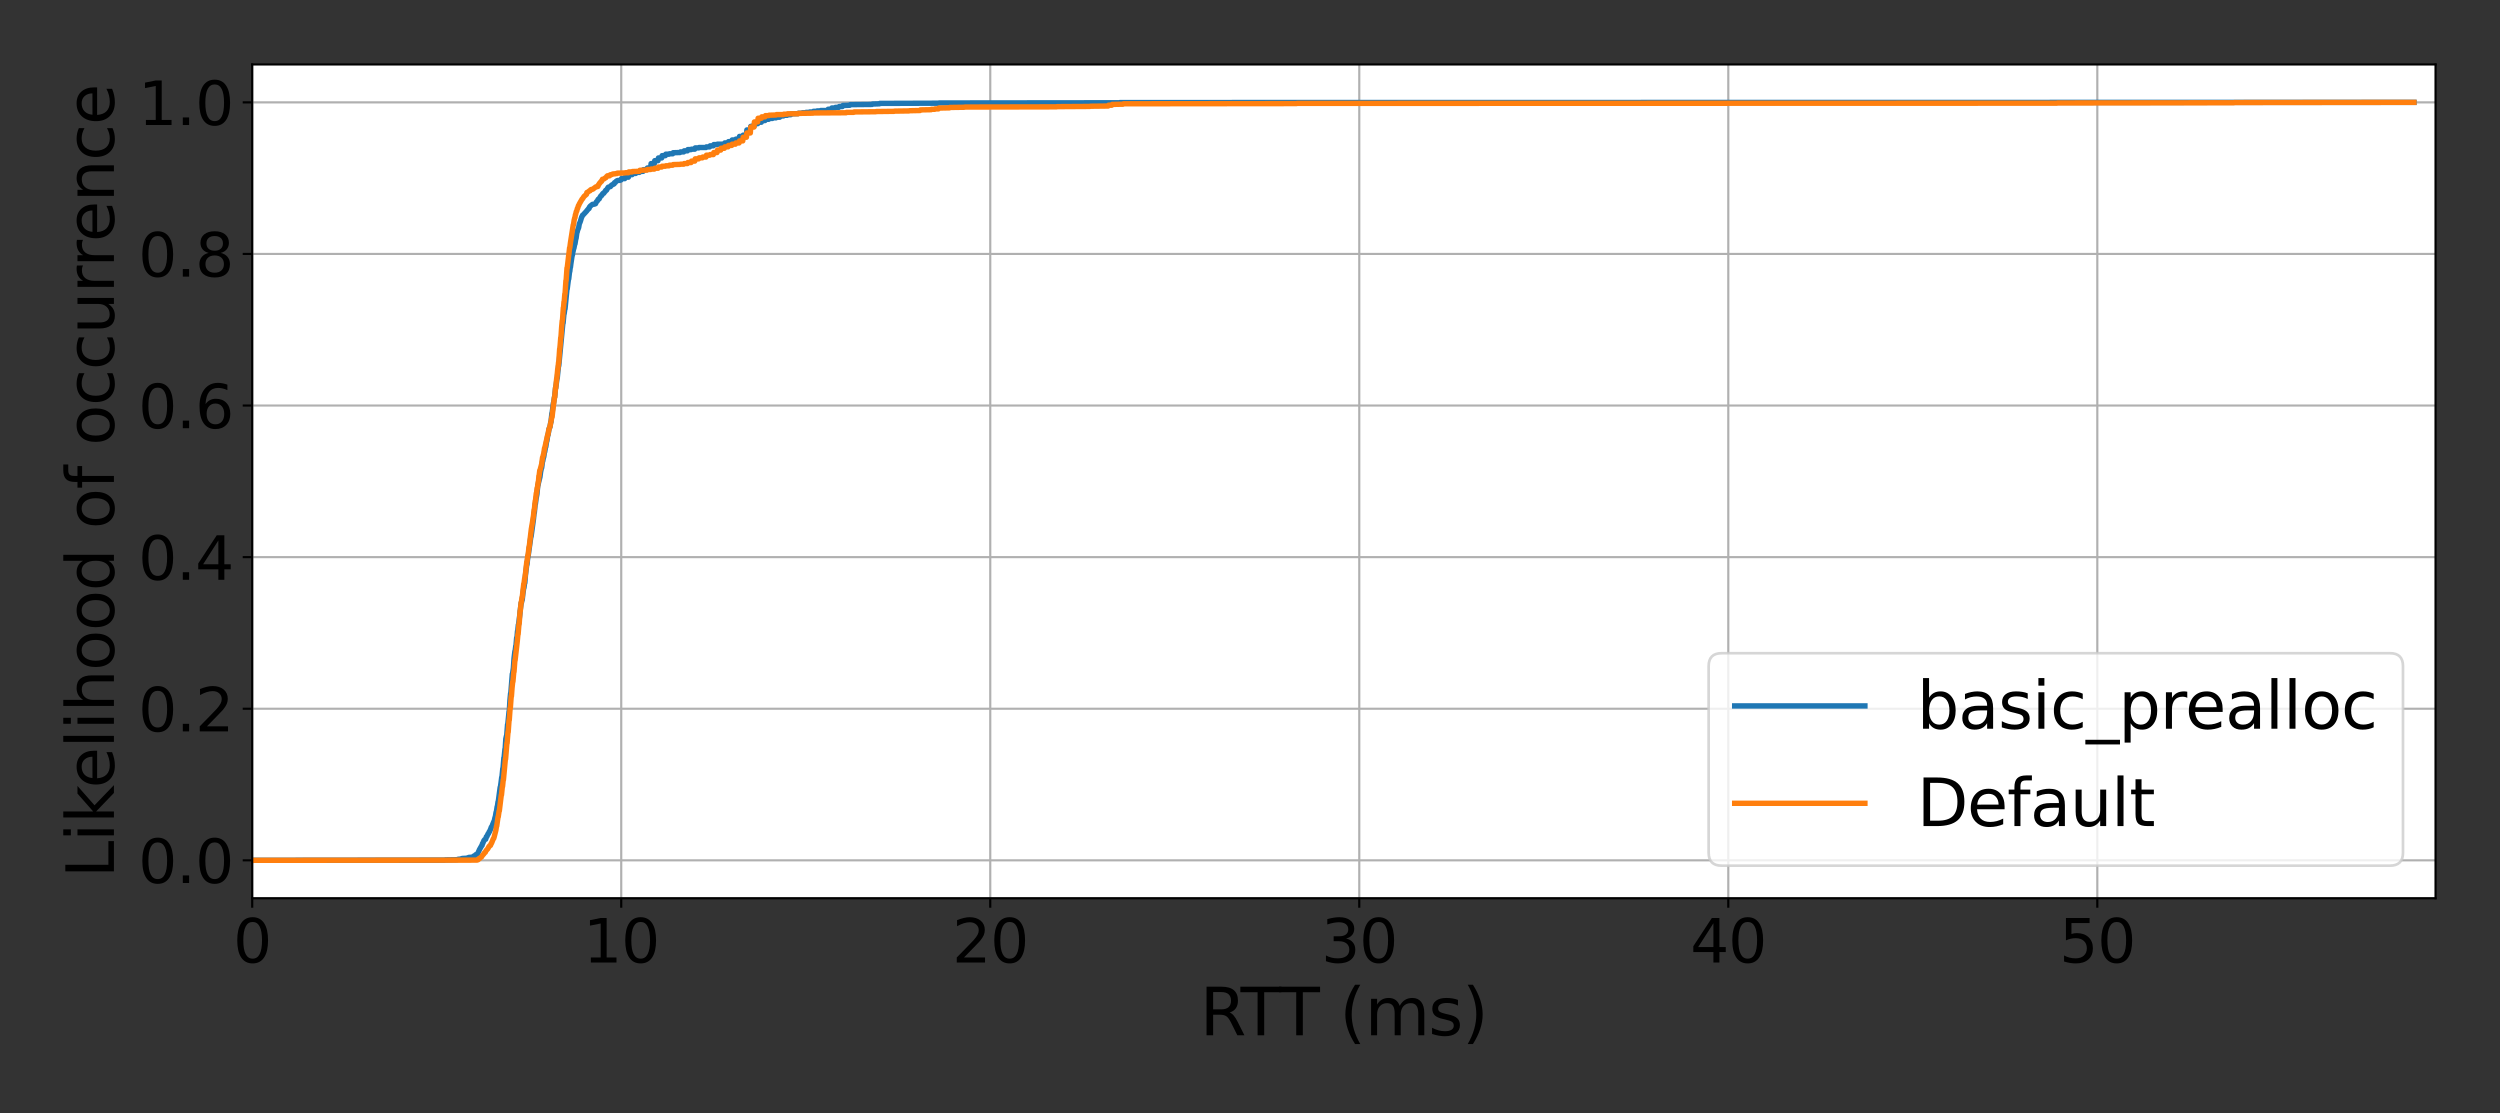 <?xml version="1.0" encoding="utf-8" standalone="no"?>
<!DOCTYPE svg PUBLIC "-//W3C//DTD SVG 1.1//EN"
  "http://www.w3.org/Graphics/SVG/1.1/DTD/svg11.dtd">
<svg xmlns:xlink="http://www.w3.org/1999/xlink" width="921.6pt" height="410.4pt" viewBox="0 0 921.6 410.4" xmlns="http://www.w3.org/2000/svg" version="1.1">
 <rect x="0" y="0" width="921.6" height="410.4" fill="#333333" stroke="none"/>
 <defs>
  <style type="text/css">*{stroke-linejoin: round; stroke-linecap: butt}</style>
 </defs>
 <g id="figure_1">
  <g id="patch_1">
   <path d="M 0 410.4 
L 921.6 410.4 
L 921.6 0 
L 0 0 
L 0 410.4 
z
" style="fill: none"/>
  </g>
  <g id="axes_1">
   <g id="patch_2">
    <path d="M 92.974 331.121 
L 897.84 331.121 
L 897.84 23.76 
L 92.974 23.76 
z
" style="fill: #ffffff"/>
   </g>
   <g id="matplotlib.axis_1">
    <g id="xtick_1">
     <g id="line2d_1">
      <path d="M 92.974 331.121 
L 92.974 23.76 
" clip-path="url(#p5cd81db827)" style="fill: none; stroke: #b0b0b0; stroke-width: 0.8; stroke-linecap: square"/>
     </g>
     <g id="line2d_2">
      <defs>
       <path id="ma0abe7971d" d="M 0 0 
L 0 3.5 
" style="stroke: #000000; stroke-width: 0.8"/>
      </defs>
      <g>
       <use xlink:href="#ma0abe7971d" x="92.974" y="331.121" style="stroke: #000000; stroke-width: 0.8"/>
      </g>
     </g>
     <g id="text_1">
      <!-- 0 -->
      <g transform="translate(85.976 354.837)scale(0.22 -0.22)">
       <defs>
        <path id="DejaVuSans-30" d="M 2034 4250 
Q 1547 4250 1301 3770 
Q 1056 3291 1056 2328 
Q 1056 1369 1301 889 
Q 1547 409 2034 409 
Q 2525 409 2770 889 
Q 3016 1369 3016 2328 
Q 3016 3291 2770 3770 
Q 2525 4250 2034 4250 
z
M 2034 4750 
Q 2819 4750 3233 4129 
Q 3647 3509 3647 2328 
Q 3647 1150 3233 529 
Q 2819 -91 2034 -91 
Q 1250 -91 836 529 
Q 422 1150 422 2328 
Q 422 3509 836 4129 
Q 1250 4750 2034 4750 
z
" transform="scale(0.016)"/>
       </defs>
       <use xlink:href="#DejaVuSans-30"/>
      </g>
     </g>
    </g>
    <g id="xtick_2">
     <g id="line2d_3">
      <path d="M 229.01 331.121 
L 229.01 23.76 
" clip-path="url(#p5cd81db827)" style="fill: none; stroke: #b0b0b0; stroke-width: 0.8; stroke-linecap: square"/>
     </g>
     <g id="line2d_4">
      <g>
       <use xlink:href="#ma0abe7971d" x="229.01" y="331.121" style="stroke: #000000; stroke-width: 0.8"/>
      </g>
     </g>
     <g id="text_2">
      <!-- 10 -->
      <g transform="translate(215.012 354.837)scale(0.22 -0.22)">
       <defs>
        <path id="DejaVuSans-31" d="M 794 531 
L 1825 531 
L 1825 4091 
L 703 3866 
L 703 4441 
L 1819 4666 
L 2450 4666 
L 2450 531 
L 3481 531 
L 3481 0 
L 794 0 
L 794 531 
z
" transform="scale(0.016)"/>
       </defs>
       <use xlink:href="#DejaVuSans-31"/>
       <use xlink:href="#DejaVuSans-30" x="63.623"/>
      </g>
     </g>
    </g>
    <g id="xtick_3">
     <g id="line2d_5">
      <path d="M 365.046 331.121 
L 365.046 23.76 
" clip-path="url(#p5cd81db827)" style="fill: none; stroke: #b0b0b0; stroke-width: 0.8; stroke-linecap: square"/>
     </g>
     <g id="line2d_6">
      <g>
       <use xlink:href="#ma0abe7971d" x="365.046" y="331.121" style="stroke: #000000; stroke-width: 0.8"/>
      </g>
     </g>
     <g id="text_3">
      <!-- 20 -->
      <g transform="translate(351.048 354.837)scale(0.22 -0.22)">
       <defs>
        <path id="DejaVuSans-32" d="M 1228 531 
L 3431 531 
L 3431 0 
L 469 0 
L 469 531 
Q 828 903 1448 1529 
Q 2069 2156 2228 2338 
Q 2531 2678 2651 2914 
Q 2772 3150 2772 3378 
Q 2772 3750 2511 3984 
Q 2250 4219 1831 4219 
Q 1534 4219 1204 4116 
Q 875 4013 500 3803 
L 500 4441 
Q 881 4594 1212 4672 
Q 1544 4750 1819 4750 
Q 2544 4750 2975 4387 
Q 3406 4025 3406 3419 
Q 3406 3131 3298 2873 
Q 3191 2616 2906 2266 
Q 2828 2175 2409 1742 
Q 1991 1309 1228 531 
z
" transform="scale(0.016)"/>
       </defs>
       <use xlink:href="#DejaVuSans-32"/>
       <use xlink:href="#DejaVuSans-30" x="63.623"/>
      </g>
     </g>
    </g>
    <g id="xtick_4">
     <g id="line2d_7">
      <path d="M 501.081 331.121 
L 501.081 23.76 
" clip-path="url(#p5cd81db827)" style="fill: none; stroke: #b0b0b0; stroke-width: 0.8; stroke-linecap: square"/>
     </g>
     <g id="line2d_8">
      <g>
       <use xlink:href="#ma0abe7971d" x="501.081" y="331.121" style="stroke: #000000; stroke-width: 0.8"/>
      </g>
     </g>
     <g id="text_4">
      <!-- 30 -->
      <g transform="translate(487.084 354.837)scale(0.22 -0.22)">
       <defs>
        <path id="DejaVuSans-33" d="M 2597 2516 
Q 3050 2419 3304 2112 
Q 3559 1806 3559 1356 
Q 3559 666 3084 287 
Q 2609 -91 1734 -91 
Q 1441 -91 1130 -33 
Q 819 25 488 141 
L 488 750 
Q 750 597 1062 519 
Q 1375 441 1716 441 
Q 2309 441 2620 675 
Q 2931 909 2931 1356 
Q 2931 1769 2642 2001 
Q 2353 2234 1838 2234 
L 1294 2234 
L 1294 2753 
L 1863 2753 
Q 2328 2753 2575 2939 
Q 2822 3125 2822 3475 
Q 2822 3834 2567 4026 
Q 2313 4219 1838 4219 
Q 1578 4219 1281 4162 
Q 984 4106 628 3988 
L 628 4550 
Q 988 4650 1302 4700 
Q 1616 4750 1894 4750 
Q 2613 4750 3031 4423 
Q 3450 4097 3450 3541 
Q 3450 3153 3228 2886 
Q 3006 2619 2597 2516 
z
" transform="scale(0.016)"/>
       </defs>
       <use xlink:href="#DejaVuSans-33"/>
       <use xlink:href="#DejaVuSans-30" x="63.623"/>
      </g>
     </g>
    </g>
    <g id="xtick_5">
     <g id="line2d_9">
      <path d="M 637.117 331.121 
L 637.117 23.76 
" clip-path="url(#p5cd81db827)" style="fill: none; stroke: #b0b0b0; stroke-width: 0.8; stroke-linecap: square"/>
     </g>
     <g id="line2d_10">
      <g>
       <use xlink:href="#ma0abe7971d" x="637.117" y="331.121" style="stroke: #000000; stroke-width: 0.8"/>
      </g>
     </g>
     <g id="text_5">
      <!-- 40 -->
      <g transform="translate(623.119 354.837)scale(0.22 -0.22)">
       <defs>
        <path id="DejaVuSans-34" d="M 2419 4116 
L 825 1625 
L 2419 1625 
L 2419 4116 
z
M 2253 4666 
L 3047 4666 
L 3047 1625 
L 3713 1625 
L 3713 1100 
L 3047 1100 
L 3047 0 
L 2419 0 
L 2419 1100 
L 313 1100 
L 313 1709 
L 2253 4666 
z
" transform="scale(0.016)"/>
       </defs>
       <use xlink:href="#DejaVuSans-34"/>
       <use xlink:href="#DejaVuSans-30" x="63.623"/>
      </g>
     </g>
    </g>
    <g id="xtick_6">
     <g id="line2d_11">
      <path d="M 773.152 331.121 
L 773.152 23.76 
" clip-path="url(#p5cd81db827)" style="fill: none; stroke: #b0b0b0; stroke-width: 0.8; stroke-linecap: square"/>
     </g>
     <g id="line2d_12">
      <g>
       <use xlink:href="#ma0abe7971d" x="773.152" y="331.121" style="stroke: #000000; stroke-width: 0.8"/>
      </g>
     </g>
     <g id="text_6">
      <!-- 50 -->
      <g transform="translate(759.155 354.837)scale(0.22 -0.22)">
       <defs>
        <path id="DejaVuSans-35" d="M 691 4666 
L 3169 4666 
L 3169 4134 
L 1269 4134 
L 1269 2991 
Q 1406 3038 1543 3061 
Q 1681 3084 1819 3084 
Q 2600 3084 3056 2656 
Q 3513 2228 3513 1497 
Q 3513 744 3044 326 
Q 2575 -91 1722 -91 
Q 1428 -91 1123 -41 
Q 819 9 494 109 
L 494 744 
Q 775 591 1075 516 
Q 1375 441 1709 441 
Q 2250 441 2565 725 
Q 2881 1009 2881 1497 
Q 2881 1984 2565 2268 
Q 2250 2553 1709 2553 
Q 1456 2553 1204 2497 
Q 953 2441 691 2322 
L 691 4666 
z
" transform="scale(0.016)"/>
       </defs>
       <use xlink:href="#DejaVuSans-35"/>
       <use xlink:href="#DejaVuSans-30" x="63.623"/>
      </g>
     </g>
    </g>
    <g id="text_7">
     <!-- RTT (ms) -->
     <g transform="translate(442.373 381.649)scale(0.24 -0.24)">
      <defs>
       <path id="DejaVuSans-52" d="M 2841 2188 
Q 3044 2119 3236 1894 
Q 3428 1669 3622 1275 
L 4263 0 
L 3584 0 
L 2988 1197 
Q 2756 1666 2539 1819 
Q 2322 1972 1947 1972 
L 1259 1972 
L 1259 0 
L 628 0 
L 628 4666 
L 2053 4666 
Q 2853 4666 3247 4331 
Q 3641 3997 3641 3322 
Q 3641 2881 3436 2590 
Q 3231 2300 2841 2188 
z
M 1259 4147 
L 1259 2491 
L 2053 2491 
Q 2509 2491 2742 2702 
Q 2975 2913 2975 3322 
Q 2975 3731 2742 3939 
Q 2509 4147 2053 4147 
L 1259 4147 
z
" transform="scale(0.016)"/>
       <path id="DejaVuSans-54" d="M -19 4666 
L 3928 4666 
L 3928 4134 
L 2272 4134 
L 2272 0 
L 1638 0 
L 1638 4134 
L -19 4134 
L -19 4666 
z
" transform="scale(0.016)"/>
       <path id="DejaVuSans-20" transform="scale(0.016)"/>
       <path id="DejaVuSans-28" d="M 1984 4856 
Q 1566 4138 1362 3434 
Q 1159 2731 1159 2009 
Q 1159 1288 1364 580 
Q 1569 -128 1984 -844 
L 1484 -844 
Q 1016 -109 783 600 
Q 550 1309 550 2009 
Q 550 2706 781 3412 
Q 1013 4119 1484 4856 
L 1984 4856 
z
" transform="scale(0.016)"/>
       <path id="DejaVuSans-6d" d="M 3328 2828 
Q 3544 3216 3844 3400 
Q 4144 3584 4550 3584 
Q 5097 3584 5394 3201 
Q 5691 2819 5691 2113 
L 5691 0 
L 5113 0 
L 5113 2094 
Q 5113 2597 4934 2840 
Q 4756 3084 4391 3084 
Q 3944 3084 3684 2787 
Q 3425 2491 3425 1978 
L 3425 0 
L 2847 0 
L 2847 2094 
Q 2847 2600 2669 2842 
Q 2491 3084 2119 3084 
Q 1678 3084 1418 2786 
Q 1159 2488 1159 1978 
L 1159 0 
L 581 0 
L 581 3500 
L 1159 3500 
L 1159 2956 
Q 1356 3278 1631 3431 
Q 1906 3584 2284 3584 
Q 2666 3584 2933 3390 
Q 3200 3197 3328 2828 
z
" transform="scale(0.016)"/>
       <path id="DejaVuSans-73" d="M 2834 3397 
L 2834 2853 
Q 2591 2978 2328 3040 
Q 2066 3103 1784 3103 
Q 1356 3103 1142 2972 
Q 928 2841 928 2578 
Q 928 2378 1081 2264 
Q 1234 2150 1697 2047 
L 1894 2003 
Q 2506 1872 2764 1633 
Q 3022 1394 3022 966 
Q 3022 478 2636 193 
Q 2250 -91 1575 -91 
Q 1294 -91 989 -36 
Q 684 19 347 128 
L 347 722 
Q 666 556 975 473 
Q 1284 391 1588 391 
Q 1994 391 2212 530 
Q 2431 669 2431 922 
Q 2431 1156 2273 1281 
Q 2116 1406 1581 1522 
L 1381 1569 
Q 847 1681 609 1914 
Q 372 2147 372 2553 
Q 372 3047 722 3315 
Q 1072 3584 1716 3584 
Q 2034 3584 2315 3537 
Q 2597 3491 2834 3397 
z
" transform="scale(0.016)"/>
       <path id="DejaVuSans-29" d="M 513 4856 
L 1013 4856 
Q 1481 4119 1714 3412 
Q 1947 2706 1947 2009 
Q 1947 1309 1714 600 
Q 1481 -109 1013 -844 
L 513 -844 
Q 928 -128 1133 580 
Q 1338 1288 1338 2009 
Q 1338 2731 1133 3434 
Q 928 4138 513 4856 
z
" transform="scale(0.016)"/>
      </defs>
      <use xlink:href="#DejaVuSans-52"/>
      <use xlink:href="#DejaVuSans-54" x="62.232"/>
      <use xlink:href="#DejaVuSans-54" x="121.566"/>
      <use xlink:href="#DejaVuSans-20" x="182.65"/>
      <use xlink:href="#DejaVuSans-28" x="214.438"/>
      <use xlink:href="#DejaVuSans-6d" x="253.451"/>
      <use xlink:href="#DejaVuSans-73" x="350.863"/>
      <use xlink:href="#DejaVuSans-29" x="402.963"/>
     </g>
    </g>
   </g>
   <g id="matplotlib.axis_2">
    <g id="ytick_1">
     <g id="line2d_13">
      <path d="M 92.974 317.15 
L 897.84 317.15 
" clip-path="url(#p5cd81db827)" style="fill: none; stroke: #b0b0b0; stroke-width: 0.8; stroke-linecap: square"/>
     </g>
     <g id="line2d_14">
      <defs>
       <path id="mc44a2e0b60" d="M 0 0 
L -3.5 0 
" style="stroke: #000000; stroke-width: 0.8"/>
      </defs>
      <g>
       <use xlink:href="#mc44a2e0b60" x="92.974" y="317.15" style="stroke: #000000; stroke-width: 0.8"/>
      </g>
     </g>
     <g id="text_8">
      <!-- 0.0 -->
      <g transform="translate(50.987 325.508)scale(0.22 -0.22)">
       <defs>
        <path id="DejaVuSans-2e" d="M 684 794 
L 1344 794 
L 1344 0 
L 684 0 
L 684 794 
z
" transform="scale(0.016)"/>
       </defs>
       <use xlink:href="#DejaVuSans-30"/>
       <use xlink:href="#DejaVuSans-2e" x="63.623"/>
       <use xlink:href="#DejaVuSans-30" x="95.41"/>
      </g>
     </g>
    </g>
    <g id="ytick_2">
     <g id="line2d_15">
      <path d="M 92.974 261.266 
L 897.84 261.266 
" clip-path="url(#p5cd81db827)" style="fill: none; stroke: #b0b0b0; stroke-width: 0.8; stroke-linecap: square"/>
     </g>
     <g id="line2d_16">
      <g>
       <use xlink:href="#mc44a2e0b60" x="92.974" y="261.266" style="stroke: #000000; stroke-width: 0.8"/>
      </g>
     </g>
     <g id="text_9">
      <!-- 0.2 -->
      <g transform="translate(50.987 269.624)scale(0.22 -0.22)">
       <use xlink:href="#DejaVuSans-30"/>
       <use xlink:href="#DejaVuSans-2e" x="63.623"/>
       <use xlink:href="#DejaVuSans-32" x="95.41"/>
      </g>
     </g>
    </g>
    <g id="ytick_3">
     <g id="line2d_17">
      <path d="M 92.974 205.382 
L 897.84 205.382 
" clip-path="url(#p5cd81db827)" style="fill: none; stroke: #b0b0b0; stroke-width: 0.8; stroke-linecap: square"/>
     </g>
     <g id="line2d_18">
      <g>
       <use xlink:href="#mc44a2e0b60" x="92.974" y="205.382" style="stroke: #000000; stroke-width: 0.8"/>
      </g>
     </g>
     <g id="text_10">
      <!-- 0.4 -->
      <g transform="translate(50.987 213.74)scale(0.22 -0.22)">
       <use xlink:href="#DejaVuSans-30"/>
       <use xlink:href="#DejaVuSans-2e" x="63.623"/>
       <use xlink:href="#DejaVuSans-34" x="95.41"/>
      </g>
     </g>
    </g>
    <g id="ytick_4">
     <g id="line2d_19">
      <path d="M 92.974 149.498 
L 897.84 149.498 
" clip-path="url(#p5cd81db827)" style="fill: none; stroke: #b0b0b0; stroke-width: 0.8; stroke-linecap: square"/>
     </g>
     <g id="line2d_20">
      <g>
       <use xlink:href="#mc44a2e0b60" x="92.974" y="149.498" style="stroke: #000000; stroke-width: 0.8"/>
      </g>
     </g>
     <g id="text_11">
      <!-- 0.6 -->
      <g transform="translate(50.987 157.857)scale(0.22 -0.22)">
       <defs>
        <path id="DejaVuSans-36" d="M 2113 2584 
Q 1688 2584 1439 2293 
Q 1191 2003 1191 1497 
Q 1191 994 1439 701 
Q 1688 409 2113 409 
Q 2538 409 2786 701 
Q 3034 994 3034 1497 
Q 3034 2003 2786 2293 
Q 2538 2584 2113 2584 
z
M 3366 4563 
L 3366 3988 
Q 3128 4100 2886 4159 
Q 2644 4219 2406 4219 
Q 1781 4219 1451 3797 
Q 1122 3375 1075 2522 
Q 1259 2794 1537 2939 
Q 1816 3084 2150 3084 
Q 2853 3084 3261 2657 
Q 3669 2231 3669 1497 
Q 3669 778 3244 343 
Q 2819 -91 2113 -91 
Q 1303 -91 875 529 
Q 447 1150 447 2328 
Q 447 3434 972 4092 
Q 1497 4750 2381 4750 
Q 2619 4750 2861 4703 
Q 3103 4656 3366 4563 
z
" transform="scale(0.016)"/>
       </defs>
       <use xlink:href="#DejaVuSans-30"/>
       <use xlink:href="#DejaVuSans-2e" x="63.623"/>
       <use xlink:href="#DejaVuSans-36" x="95.41"/>
      </g>
     </g>
    </g>
    <g id="ytick_5">
     <g id="line2d_21">
      <path d="M 92.974 93.615 
L 897.84 93.615 
" clip-path="url(#p5cd81db827)" style="fill: none; stroke: #b0b0b0; stroke-width: 0.8; stroke-linecap: square"/>
     </g>
     <g id="line2d_22">
      <g>
       <use xlink:href="#mc44a2e0b60" x="92.974" y="93.615" style="stroke: #000000; stroke-width: 0.8"/>
      </g>
     </g>
     <g id="text_12">
      <!-- 0.8 -->
      <g transform="translate(50.987 101.973)scale(0.22 -0.22)">
       <defs>
        <path id="DejaVuSans-38" d="M 2034 2216 
Q 1584 2216 1326 1975 
Q 1069 1734 1069 1313 
Q 1069 891 1326 650 
Q 1584 409 2034 409 
Q 2484 409 2743 651 
Q 3003 894 3003 1313 
Q 3003 1734 2745 1975 
Q 2488 2216 2034 2216 
z
M 1403 2484 
Q 997 2584 770 2862 
Q 544 3141 544 3541 
Q 544 4100 942 4425 
Q 1341 4750 2034 4750 
Q 2731 4750 3128 4425 
Q 3525 4100 3525 3541 
Q 3525 3141 3298 2862 
Q 3072 2584 2669 2484 
Q 3125 2378 3379 2068 
Q 3634 1759 3634 1313 
Q 3634 634 3220 271 
Q 2806 -91 2034 -91 
Q 1263 -91 848 271 
Q 434 634 434 1313 
Q 434 1759 690 2068 
Q 947 2378 1403 2484 
z
M 1172 3481 
Q 1172 3119 1398 2916 
Q 1625 2713 2034 2713 
Q 2441 2713 2670 2916 
Q 2900 3119 2900 3481 
Q 2900 3844 2670 4047 
Q 2441 4250 2034 4250 
Q 1625 4250 1398 4047 
Q 1172 3844 1172 3481 
z
" transform="scale(0.016)"/>
       </defs>
       <use xlink:href="#DejaVuSans-30"/>
       <use xlink:href="#DejaVuSans-2e" x="63.623"/>
       <use xlink:href="#DejaVuSans-38" x="95.41"/>
      </g>
     </g>
    </g>
    <g id="ytick_6">
     <g id="line2d_23">
      <path d="M 92.974 37.731 
L 897.84 37.731 
" clip-path="url(#p5cd81db827)" style="fill: none; stroke: #b0b0b0; stroke-width: 0.8; stroke-linecap: square"/>
     </g>
     <g id="line2d_24">
      <g>
       <use xlink:href="#mc44a2e0b60" x="92.974" y="37.731" style="stroke: #000000; stroke-width: 0.8"/>
      </g>
     </g>
     <g id="text_13">
      <!-- 1.0 -->
      <g transform="translate(50.987 46.089)scale(0.22 -0.22)">
       <use xlink:href="#DejaVuSans-31"/>
       <use xlink:href="#DejaVuSans-2e" x="63.623"/>
       <use xlink:href="#DejaVuSans-30" x="95.41"/>
      </g>
     </g>
    </g>
    <g id="text_14">
     <!-- Likelihood of occurrence -->
     <g transform="translate(41.996 323.628)rotate(-90)scale(0.24 -0.24)">
      <defs>
       <path id="DejaVuSans-4c" d="M 628 4666 
L 1259 4666 
L 1259 531 
L 3531 531 
L 3531 0 
L 628 0 
L 628 4666 
z
" transform="scale(0.016)"/>
       <path id="DejaVuSans-69" d="M 603 3500 
L 1178 3500 
L 1178 0 
L 603 0 
L 603 3500 
z
M 603 4863 
L 1178 4863 
L 1178 4134 
L 603 4134 
L 603 4863 
z
" transform="scale(0.016)"/>
       <path id="DejaVuSans-6b" d="M 581 4863 
L 1159 4863 
L 1159 1991 
L 2875 3500 
L 3609 3500 
L 1753 1863 
L 3688 0 
L 2938 0 
L 1159 1709 
L 1159 0 
L 581 0 
L 581 4863 
z
" transform="scale(0.016)"/>
       <path id="DejaVuSans-65" d="M 3597 1894 
L 3597 1613 
L 953 1613 
Q 991 1019 1311 708 
Q 1631 397 2203 397 
Q 2534 397 2845 478 
Q 3156 559 3463 722 
L 3463 178 
Q 3153 47 2828 -22 
Q 2503 -91 2169 -91 
Q 1331 -91 842 396 
Q 353 884 353 1716 
Q 353 2575 817 3079 
Q 1281 3584 2069 3584 
Q 2775 3584 3186 3129 
Q 3597 2675 3597 1894 
z
M 3022 2063 
Q 3016 2534 2758 2815 
Q 2500 3097 2075 3097 
Q 1594 3097 1305 2825 
Q 1016 2553 972 2059 
L 3022 2063 
z
" transform="scale(0.016)"/>
       <path id="DejaVuSans-6c" d="M 603 4863 
L 1178 4863 
L 1178 0 
L 603 0 
L 603 4863 
z
" transform="scale(0.016)"/>
       <path id="DejaVuSans-68" d="M 3513 2113 
L 3513 0 
L 2938 0 
L 2938 2094 
Q 2938 2591 2744 2837 
Q 2550 3084 2163 3084 
Q 1697 3084 1428 2787 
Q 1159 2491 1159 1978 
L 1159 0 
L 581 0 
L 581 4863 
L 1159 4863 
L 1159 2956 
Q 1366 3272 1645 3428 
Q 1925 3584 2291 3584 
Q 2894 3584 3203 3211 
Q 3513 2838 3513 2113 
z
" transform="scale(0.016)"/>
       <path id="DejaVuSans-6f" d="M 1959 3097 
Q 1497 3097 1228 2736 
Q 959 2375 959 1747 
Q 959 1119 1226 758 
Q 1494 397 1959 397 
Q 2419 397 2687 759 
Q 2956 1122 2956 1747 
Q 2956 2369 2687 2733 
Q 2419 3097 1959 3097 
z
M 1959 3584 
Q 2709 3584 3137 3096 
Q 3566 2609 3566 1747 
Q 3566 888 3137 398 
Q 2709 -91 1959 -91 
Q 1206 -91 779 398 
Q 353 888 353 1747 
Q 353 2609 779 3096 
Q 1206 3584 1959 3584 
z
" transform="scale(0.016)"/>
       <path id="DejaVuSans-64" d="M 2906 2969 
L 2906 4863 
L 3481 4863 
L 3481 0 
L 2906 0 
L 2906 525 
Q 2725 213 2448 61 
Q 2172 -91 1784 -91 
Q 1150 -91 751 415 
Q 353 922 353 1747 
Q 353 2572 751 3078 
Q 1150 3584 1784 3584 
Q 2172 3584 2448 3432 
Q 2725 3281 2906 2969 
z
M 947 1747 
Q 947 1113 1208 752 
Q 1469 391 1925 391 
Q 2381 391 2643 752 
Q 2906 1113 2906 1747 
Q 2906 2381 2643 2742 
Q 2381 3103 1925 3103 
Q 1469 3103 1208 2742 
Q 947 2381 947 1747 
z
" transform="scale(0.016)"/>
       <path id="DejaVuSans-66" d="M 2375 4863 
L 2375 4384 
L 1825 4384 
Q 1516 4384 1395 4259 
Q 1275 4134 1275 3809 
L 1275 3500 
L 2222 3500 
L 2222 3053 
L 1275 3053 
L 1275 0 
L 697 0 
L 697 3053 
L 147 3053 
L 147 3500 
L 697 3500 
L 697 3744 
Q 697 4328 969 4595 
Q 1241 4863 1831 4863 
L 2375 4863 
z
" transform="scale(0.016)"/>
       <path id="DejaVuSans-63" d="M 3122 3366 
L 3122 2828 
Q 2878 2963 2633 3030 
Q 2388 3097 2138 3097 
Q 1578 3097 1268 2742 
Q 959 2388 959 1747 
Q 959 1106 1268 751 
Q 1578 397 2138 397 
Q 2388 397 2633 464 
Q 2878 531 3122 666 
L 3122 134 
Q 2881 22 2623 -34 
Q 2366 -91 2075 -91 
Q 1284 -91 818 406 
Q 353 903 353 1747 
Q 353 2603 823 3093 
Q 1294 3584 2113 3584 
Q 2378 3584 2631 3529 
Q 2884 3475 3122 3366 
z
" transform="scale(0.016)"/>
       <path id="DejaVuSans-75" d="M 544 1381 
L 544 3500 
L 1119 3500 
L 1119 1403 
Q 1119 906 1312 657 
Q 1506 409 1894 409 
Q 2359 409 2629 706 
Q 2900 1003 2900 1516 
L 2900 3500 
L 3475 3500 
L 3475 0 
L 2900 0 
L 2900 538 
Q 2691 219 2414 64 
Q 2138 -91 1772 -91 
Q 1169 -91 856 284 
Q 544 659 544 1381 
z
M 1991 3584 
L 1991 3584 
z
" transform="scale(0.016)"/>
       <path id="DejaVuSans-72" d="M 2631 2963 
Q 2534 3019 2420 3045 
Q 2306 3072 2169 3072 
Q 1681 3072 1420 2755 
Q 1159 2438 1159 1844 
L 1159 0 
L 581 0 
L 581 3500 
L 1159 3500 
L 1159 2956 
Q 1341 3275 1631 3429 
Q 1922 3584 2338 3584 
Q 2397 3584 2469 3576 
Q 2541 3569 2628 3553 
L 2631 2963 
z
" transform="scale(0.016)"/>
       <path id="DejaVuSans-6e" d="M 3513 2113 
L 3513 0 
L 2938 0 
L 2938 2094 
Q 2938 2591 2744 2837 
Q 2550 3084 2163 3084 
Q 1697 3084 1428 2787 
Q 1159 2491 1159 1978 
L 1159 0 
L 581 0 
L 581 3500 
L 1159 3500 
L 1159 2956 
Q 1366 3272 1645 3428 
Q 1925 3584 2291 3584 
Q 2894 3584 3203 3211 
Q 3513 2838 3513 2113 
z
" transform="scale(0.016)"/>
      </defs>
      <use xlink:href="#DejaVuSans-4c"/>
      <use xlink:href="#DejaVuSans-69" x="55.713"/>
      <use xlink:href="#DejaVuSans-6b" x="83.496"/>
      <use xlink:href="#DejaVuSans-65" x="137.781"/>
      <use xlink:href="#DejaVuSans-6c" x="199.305"/>
      <use xlink:href="#DejaVuSans-69" x="227.088"/>
      <use xlink:href="#DejaVuSans-68" x="254.871"/>
      <use xlink:href="#DejaVuSans-6f" x="318.25"/>
      <use xlink:href="#DejaVuSans-6f" x="379.432"/>
      <use xlink:href="#DejaVuSans-64" x="440.613"/>
      <use xlink:href="#DejaVuSans-20" x="504.09"/>
      <use xlink:href="#DejaVuSans-6f" x="535.877"/>
      <use xlink:href="#DejaVuSans-66" x="597.059"/>
      <use xlink:href="#DejaVuSans-20" x="632.264"/>
      <use xlink:href="#DejaVuSans-6f" x="664.051"/>
      <use xlink:href="#DejaVuSans-63" x="725.232"/>
      <use xlink:href="#DejaVuSans-63" x="780.213"/>
      <use xlink:href="#DejaVuSans-75" x="835.193"/>
      <use xlink:href="#DejaVuSans-72" x="898.572"/>
      <use xlink:href="#DejaVuSans-72" x="937.936"/>
      <use xlink:href="#DejaVuSans-65" x="976.799"/>
      <use xlink:href="#DejaVuSans-6e" x="1038.322"/>
      <use xlink:href="#DejaVuSans-63" x="1101.701"/>
      <use xlink:href="#DejaVuSans-65" x="1156.682"/>
     </g>
    </g>
   </g>
   <g id="line2d_25">
    <path d="M 92.974 317.15 
L 163.905 317.073 
L 164.144 316.996 
L 168.528 316.919 
L 168.847 316.764 
L 169.723 316.687 
L 169.962 316.61 
L 170.201 316.533 
L 170.44 316.456 
L 171.955 316.379 
L 172.194 316.302 
L 172.513 316.225 
L 172.831 316.071 
L 174.107 315.994 
L 174.744 315.531 
L 175.063 315.454 
L 175.382 315.069 
L 175.78 314.992 
L 176.019 314.915 
L 176.179 314.453 
L 176.577 313.605 
L 176.737 313.22 
L 177.613 311.678 
L 177.693 311.678 
L 177.852 310.985 
L 177.932 310.985 
L 178.41 309.829 
L 178.49 309.829 
L 178.649 309.521 
L 178.729 309.521 
L 178.888 309.367 
L 179.048 309.367 
L 179.287 308.442 
L 179.446 308.442 
L 179.924 307.363 
L 180.084 307.286 
L 180.323 306.67 
L 180.403 306.67 
L 180.881 305.591 
L 181.12 304.897 
L 181.2 304.897 
L 181.359 304.589 
L 181.439 304.435 
L 181.598 303.972 
L 182.076 302.817 
L 182.156 302.817 
L 182.475 301.352 
L 182.555 301.352 
L 182.873 299.426 
L 182.953 299.426 
L 183.272 297.345 
L 183.351 297.345 
L 183.591 295.573 
L 183.67 295.573 
L 184.388 290.179 
L 184.467 290.179 
L 184.706 288.483 
L 184.945 286.557 
L 185.025 286.557 
L 185.344 283.32 
L 185.424 283.32 
L 185.742 279.39 
L 185.822 279.39 
L 186.141 276.154 
L 186.221 276.154 
L 186.46 272.378 
L 186.699 271.299 
L 186.778 271.299 
L 187.097 267.138 
L 187.177 267.138 
L 187.655 262.283 
L 187.735 262.283 
L 187.974 258.199 
L 188.213 255.656 
L 188.293 255.656 
L 188.851 248.489 
L 188.93 248.489 
L 189.249 246.255 
L 189.488 242.71 
L 189.807 240.09 
L 189.887 240.09 
L 190.126 238.163 
L 190.205 238.163 
L 190.445 235.158 
L 190.604 234.773 
L 190.763 232.692 
L 190.843 232.692 
L 191.082 230.303 
L 191.162 230.303 
L 191.64 226.45 
L 191.799 224.832 
L 192.118 222.289 
L 192.198 222.289 
L 192.437 221.133 
L 192.517 221.133 
L 192.756 218.898 
L 193.075 216.664 
L 193.154 216.664 
L 193.393 214.891 
L 193.473 214.891 
L 193.712 211.963 
L 194.19 208.11 
L 194.27 208.11 
L 194.589 205.182 
L 194.669 205.182 
L 195.705 197.784 
L 195.784 197.784 
L 196.661 191.388 
L 196.9 188.999 
L 196.98 188.999 
L 197.299 185.763 
L 197.378 185.763 
L 197.617 183.913 
L 197.936 182.218 
L 198.255 178.904 
L 198.335 178.904 
L 198.494 178.057 
L 199.052 175.822 
L 199.291 173.973 
L 199.61 172.431 
L 199.69 172.431 
L 200.008 169.966 
L 200.088 169.966 
L 200.327 168.578 
L 200.407 168.578 
L 200.486 168.193 
L 200.726 166.575 
L 200.805 166.575 
L 201.124 164.725 
L 201.204 164.725 
L 201.523 162.568 
L 201.602 162.568 
L 201.921 160.41 
L 202.001 160.41 
L 202.24 159.177 
L 202.399 158.098 
L 202.638 157.482 
L 202.718 157.482 
L 203.037 155.555 
L 203.117 155.555 
L 203.435 152.396 
L 203.515 152.396 
L 203.993 148.62 
L 204.073 148.62 
L 204.392 146.385 
L 204.471 146.385 
L 204.79 142.995 
L 204.87 142.995 
L 205.109 141.222 
L 205.348 139.373 
L 205.428 139.373 
L 205.667 136.907 
L 205.906 134.826 
L 205.986 134.826 
L 207.5 119.106 
L 207.58 119.106 
L 207.898 115.638 
L 207.978 115.638 
L 208.217 113.866 
L 208.297 113.866 
L 209.014 106.545 
L 209.094 106.545 
L 209.333 104.619 
L 209.572 102.846 
L 209.652 102.846 
L 209.971 100.072 
L 210.05 100.072 
L 210.21 98.531 
L 210.289 98.531 
L 210.449 97.221 
L 210.927 94.062 
L 211.007 94.062 
L 211.166 92.752 
L 211.246 92.752 
L 211.485 91.519 
L 211.564 91.519 
L 211.883 89.9 
L 211.963 89.9 
L 212.282 87.897 
L 212.361 87.897 
L 212.68 85.585 
L 212.76 85.585 
L 212.919 84.892 
L 213.318 83.89 
L 213.557 82.503 
L 213.716 82.194 
L 213.955 81.578 
L 214.434 79.96 
L 214.513 79.96 
L 214.752 79.343 
L 214.912 79.266 
L 216.267 77.802 
L 216.426 77.571 
L 216.825 77.108 
L 216.984 76.877 
L 217.143 76.877 
L 217.303 76.338 
L 217.382 76.338 
L 217.542 76.03 
L 218.418 75.336 
L 219.136 75.259 
L 219.455 75.105 
L 219.534 75.105 
L 219.853 74.411 
L 220.251 74.026 
L 220.491 73.487 
L 220.809 73.41 
L 220.889 73.333 
L 221.048 72.947 
L 221.527 72.177 
L 221.766 72.1 
L 221.845 72.023 
L 222.005 71.637 
L 222.324 71.252 
L 222.563 71.252 
L 223.041 70.558 
L 223.121 70.558 
L 223.28 70.173 
L 223.599 70.096 
L 223.918 69.48 
L 224.236 69.017 
L 224.555 68.94 
L 224.874 68.786 
L 225.033 68.786 
L 225.432 68.247 
L 225.751 68.092 
L 225.99 68.015 
L 226.149 67.784 
L 226.388 67.784 
L 226.548 67.322 
L 226.866 67.245 
L 227.026 66.937 
L 227.584 66.551 
L 228.54 66.474 
L 228.699 66.32 
L 228.939 66.32 
L 229.098 65.858 
L 230.293 65.858 
L 230.453 65.318 
L 231.648 65.318 
L 231.808 64.394 
L 233.003 64.394 
L 233.163 63.931 
L 234.358 63.931 
L 234.517 63.546 
L 235.713 63.546 
L 235.872 63.161 
L 237.068 63.161 
L 237.227 62.544 
L 238.502 62.544 
L 238.662 61.928 
L 239.857 61.928 
L 240.017 60.309 
L 241.212 60.309 
L 241.371 59.231 
L 242.567 59.231 
L 242.726 58.229 
L 243.922 58.229 
L 244.081 57.381 
L 245.277 57.381 
L 245.436 56.842 
L 246.631 56.842 
L 246.791 56.688 
L 247.986 56.688 
L 248.146 56.302 
L 250.696 56.225 
L 250.855 55.994 
L 252.051 55.994 
L 252.21 55.609 
L 253.406 55.609 
L 253.565 55.146 
L 254.761 55.146 
L 254.92 54.992 
L 256.115 54.992 
L 256.275 54.53 
L 257.55 54.53 
L 257.709 54.376 
L 260.26 54.376 
L 260.419 54.145 
L 261.615 54.145 
L 261.774 53.759 
L 262.969 53.759 
L 263.129 53.297 
L 264.324 53.297 
L 264.484 53.143 
L 267.034 53.143 
L 267.193 52.681 
L 268.389 52.681 
L 268.548 52.218 
L 269.744 52.218 
L 269.903 51.602 
L 271.099 51.602 
L 271.258 51.293 
L 272.453 51.293 
L 272.613 50.292 
L 273.808 50.292 
L 273.968 49.829 
L 275.163 49.829 
L 275.323 47.903 
L 276.598 47.903 
L 276.757 46.593 
L 277.953 46.593 
L 278.112 45.591 
L 279.307 45.591 
L 279.467 45.052 
L 280.662 45.052 
L 280.822 44.435 
L 282.017 44.435 
L 282.177 43.973 
L 283.372 43.973 
L 283.531 43.665 
L 284.727 43.665 
L 284.886 43.433 
L 286.082 43.433 
L 286.241 43.202 
L 287.437 43.202 
L 287.596 42.74 
L 288.791 42.74 
L 288.951 42.509 
L 290.146 42.509 
L 290.306 42.277 
L 291.501 42.277 
L 291.661 41.969 
L 294.211 41.892 
L 294.37 41.738 
L 295.645 41.738 
L 295.805 41.584 
L 297 41.584 
L 297.16 41.43 
L 298.355 41.43 
L 298.515 41.276 
L 299.71 41.276 
L 299.869 41.045 
L 301.065 41.045 
L 301.224 40.89 
L 302.42 40.89 
L 302.579 40.736 
L 305.129 40.736 
L 305.289 40.274 
L 306.484 40.274 
L 306.644 39.812 
L 307.839 39.812 
L 307.999 39.58 
L 309.194 39.58 
L 309.353 39.272 
L 310.549 39.272 
L 310.708 38.887 
L 313.259 38.81 
L 313.418 38.579 
L 321.467 38.502 
L 321.627 38.347 
L 324.177 38.27 
L 324.337 38.116 
L 345.935 38.039 
L 346.174 37.962 
L 412.642 37.885 
L 412.881 37.808 
L 889.871 37.731 
L 889.871 37.731 
" clip-path="url(#p5cd81db827)" style="fill: none; stroke: #1f77b4; stroke-width: 2; stroke-linecap: square"/>
   </g>
   <g id="line2d_26">
    <path d="M 92.974 317.15 
L 175.86 317.074 
L 176.179 316.924 
L 176.258 316.924 
L 176.497 316.548 
L 176.737 316.548 
L 177.055 316.172 
L 177.215 316.097 
L 177.454 315.871 
L 177.534 315.871 
L 177.773 315.42 
L 178.331 314.818 
L 178.49 314.517 
L 178.729 314.216 
L 178.888 314.216 
L 179.128 313.69 
L 179.287 313.464 
L 179.845 312.863 
L 180.164 312.186 
L 180.243 312.186 
L 180.403 311.885 
L 180.562 311.734 
L 180.801 311.659 
L 181.12 310.832 
L 181.2 310.832 
L 181.439 310.23 
L 181.758 309.403 
L 181.917 309.102 
L 181.997 309.102 
L 182.156 308.575 
L 182.794 306.093 
L 183.033 304.514 
L 183.112 304.514 
L 183.591 301.129 
L 183.67 301.129 
L 183.989 298.948 
L 184.069 298.948 
L 184.786 293.081 
L 184.866 293.081 
L 185.185 289.922 
L 185.264 289.922 
L 185.503 287.516 
L 185.583 287.516 
L 186.3 279.844 
L 186.38 279.844 
L 186.858 273.977 
L 186.938 273.977 
L 187.257 269.916 
L 187.336 269.916 
L 187.655 265.478 
L 187.735 265.478 
L 188.054 260.965 
L 188.133 260.965 
L 188.452 256.678 
L 188.532 256.678 
L 188.771 253.519 
L 189.01 251.263 
L 189.09 251.263 
L 189.409 247.652 
L 189.488 247.652 
L 189.807 243.44 
L 189.887 243.44 
L 190.046 242.011 
L 190.684 236.445 
L 190.923 233.813 
L 191.002 233.813 
L 191.321 229.902 
L 191.401 229.902 
L 191.72 225.239 
L 191.799 225.239 
L 192.118 222.004 
L 192.198 222.004 
L 192.437 220.199 
L 192.517 220.199 
L 193.075 215.235 
L 193.154 215.235 
L 193.393 213.28 
L 193.473 213.28 
L 193.712 211.474 
L 194.19 207.112 
L 194.27 207.112 
L 194.589 204.705 
L 194.669 204.705 
L 194.987 201.772 
L 195.067 201.772 
L 195.864 195.003 
L 196.023 194.1 
L 196.263 192.671 
L 196.422 191.618 
L 196.661 190.114 
L 196.9 187.857 
L 196.98 187.857 
L 197.299 184.698 
L 197.378 184.698 
L 197.697 181.84 
L 197.777 181.84 
L 198.016 179.96 
L 198.096 179.96 
L 198.414 177.553 
L 198.494 177.553 
L 198.653 175.447 
L 198.733 175.447 
L 198.972 173.416 
L 199.052 173.416 
L 199.69 171.01 
L 200.008 168.603 
L 200.088 168.603 
L 200.327 167.55 
L 200.407 167.55 
L 200.726 165.218 
L 200.805 165.218 
L 201.921 160.254 
L 202.001 160.254 
L 202.32 158.298 
L 202.399 158.298 
L 202.638 157.396 
L 202.718 157.396 
L 202.957 156.192 
L 203.435 153.71 
L 203.515 153.71 
L 203.913 150.251 
L 204.392 146.49 
L 204.471 146.49 
L 204.79 143.03 
L 204.87 143.03 
L 205.189 139.645 
L 205.268 139.645 
L 205.587 136.11 
L 205.667 136.11 
L 205.906 133.553 
L 205.986 133.553 
L 206.304 128.664 
L 206.384 128.664 
L 206.703 124.528 
L 206.783 124.528 
L 207.022 120.842 
L 207.261 118.21 
L 207.34 118.21 
L 207.659 113.471 
L 207.739 113.471 
L 207.898 111.29 
L 207.978 111.29 
L 208.217 108.357 
L 208.297 108.357 
L 208.616 103.468 
L 208.695 103.468 
L 209.014 98.804 
L 209.094 98.804 
L 209.652 94.066 
L 209.731 93.539 
L 209.971 91.358 
L 210.05 91.358 
L 210.289 89.478 
L 211.325 82.859 
L 211.405 82.859 
L 211.644 81.204 
L 211.883 80.227 
L 211.963 80.227 
L 212.122 79.098 
L 212.202 79.098 
L 212.441 77.97 
L 212.521 77.97 
L 212.601 77.82 
L 212.84 76.842 
L 212.919 76.842 
L 213.238 75.789 
L 213.318 75.789 
L 213.557 75.187 
L 214.593 73.382 
L 214.673 73.382 
L 215.31 72.404 
L 216.187 71.652 
L 216.346 70.975 
L 216.585 70.9 
L 217.382 70.298 
L 217.542 70.298 
L 217.701 69.998 
L 217.781 69.998 
L 217.94 69.847 
L 218.498 69.772 
L 219.375 69.095 
L 219.534 69.02 
L 219.694 68.869 
L 220.251 68.794 
L 220.411 68.719 
L 220.57 68.192 
L 220.65 68.192 
L 220.969 67.591 
L 221.048 67.591 
L 221.367 67.139 
L 221.447 67.139 
L 221.606 66.839 
L 221.766 66.839 
L 222.085 66.086 
L 222.563 66.011 
L 223.28 65.485 
L 223.36 65.485 
L 223.678 65.033 
L 223.758 65.033 
L 223.918 64.808 
L 224.715 64.808 
L 224.954 64.432 
L 225.512 64.357 
L 225.91 64.131 
L 226.866 64.056 
L 227.105 63.981 
L 227.424 63.981 
L 227.584 63.83 
L 230.293 63.755 
L 230.532 63.68 
L 231.648 63.68 
L 231.808 63.379 
L 233.003 63.379 
L 233.163 63.228 
L 235.713 63.153 
L 235.872 62.777 
L 238.502 62.702 
L 238.662 62.476 
L 239.857 62.476 
L 240.017 62.326 
L 241.212 62.326 
L 241.371 62.025 
L 242.567 62.025 
L 242.726 61.574 
L 243.922 61.574 
L 244.081 61.273 
L 245.277 61.273 
L 245.436 61.122 
L 246.631 61.122 
L 246.791 60.897 
L 247.986 60.897 
L 248.146 60.671 
L 250.696 60.596 
L 250.935 60.521 
L 252.051 60.521 
L 252.21 60.295 
L 253.406 60.295 
L 253.565 59.919 
L 254.761 59.919 
L 254.92 59.392 
L 256.115 59.392 
L 256.275 58.565 
L 257.55 58.565 
L 257.709 58.189 
L 258.905 58.189 
L 259.064 57.888 
L 260.26 57.888 
L 260.419 57.211 
L 261.615 57.211 
L 261.774 56.986 
L 262.969 56.986 
L 263.129 56.233 
L 264.324 56.233 
L 264.484 55.331 
L 265.679 55.331 
L 265.839 54.654 
L 267.034 54.654 
L 267.193 54.128 
L 268.389 54.128 
L 268.548 53.601 
L 269.744 53.601 
L 269.903 53.15 
L 271.099 53.15 
L 271.258 52.698 
L 272.453 52.698 
L 272.613 51.946 
L 273.808 51.946 
L 273.968 50.592 
L 275.163 50.592 
L 275.323 49.013 
L 276.598 49.013 
L 276.757 46.832 
L 277.953 46.832 
L 278.112 44.951 
L 279.307 44.951 
L 279.467 43.598 
L 280.662 43.598 
L 280.822 43.071 
L 282.017 43.071 
L 282.177 42.62 
L 283.372 42.62 
L 283.531 42.469 
L 286.082 42.394 
L 286.241 42.244 
L 288.791 42.244 
L 288.951 42.093 
L 290.146 42.093 
L 290.306 41.943 
L 294.211 41.943 
L 294.37 41.792 
L 299.71 41.717 
L 299.949 41.642 
L 311.904 41.567 
L 312.063 41.416 
L 314.693 41.416 
L 314.853 41.266 
L 322.822 41.191 
L 323.061 41.116 
L 329.597 41.04 
L 329.836 40.965 
L 335.096 40.89 
L 335.335 40.815 
L 339.16 40.739 
L 339.32 40.514 
L 343.225 40.439 
L 343.384 40.288 
L 344.58 40.288 
L 344.739 40.138 
L 345.935 40.138 
L 346.094 39.837 
L 349.999 39.762 
L 350.159 39.611 
L 355.498 39.536 
L 355.737 39.461 
L 389.45 39.386 
L 389.689 39.31 
L 401.723 39.235 
L 401.962 39.16 
L 408.497 39.085 
L 408.657 38.784 
L 409.852 38.784 
L 410.012 38.483 
L 413.996 38.408 
L 414.156 38.257 
L 477.914 38.182 
L 478.153 38.107 
L 758.211 38.032 
L 758.45 37.957 
L 823.483 37.881 
L 823.722 37.806 
L 889.871 37.731 
L 889.871 37.731 
" clip-path="url(#p5cd81db827)" style="fill: none; stroke: #ff7f0e; stroke-width: 2; stroke-linecap: square"/>
   </g>
   <g id="patch_3">
    <path d="M 92.974 331.121 
L 92.974 23.76 
" style="fill: none; stroke: #000000; stroke-width: 0.8; stroke-linejoin: miter; stroke-linecap: square"/>
   </g>
   <g id="patch_4">
    <path d="M 897.84 331.121 
L 897.84 23.76 
" style="fill: none; stroke: #000000; stroke-width: 0.8; stroke-linejoin: miter; stroke-linecap: square"/>
   </g>
   <g id="patch_5">
    <path d="M 92.974 331.121 
L 897.84 331.121 
" style="fill: none; stroke: #000000; stroke-width: 0.8; stroke-linejoin: miter; stroke-linecap: square"/>
   </g>
   <g id="patch_6">
    <path d="M 92.974 23.76 
L 897.84 23.76 
" style="fill: none; stroke: #000000; stroke-width: 0.8; stroke-linejoin: miter; stroke-linecap: square"/>
   </g>
   <g id="legend_1">
    <g id="patch_7">
     <path d="M 634.676 319.121 
L 881.04 319.121 
Q 885.84 319.121 885.84 314.321 
L 885.84 245.598 
Q 885.84 240.798 881.04 240.798 
L 634.676 240.798 
Q 629.876 240.798 629.876 245.598 
L 629.876 314.321 
Q 629.876 319.121 634.676 319.121 
z
" style="fill: #ffffff; opacity: 0.8; stroke: #cccccc; stroke-linejoin: miter"/>
    </g>
    <g id="line2d_27">
     <path d="M 639.476 260.234 
L 663.476 260.234 
L 687.476 260.234 
" style="fill: none; stroke: #1f77b4; stroke-width: 2; stroke-linecap: square"/>
    </g>
    <g id="text_15">
     <!-- basic_prealloc -->
     <g transform="translate(706.676 268.634)scale(0.24 -0.24)">
      <defs>
       <path id="DejaVuSans-62" d="M 3116 1747 
Q 3116 2381 2855 2742 
Q 2594 3103 2138 3103 
Q 1681 3103 1420 2742 
Q 1159 2381 1159 1747 
Q 1159 1113 1420 752 
Q 1681 391 2138 391 
Q 2594 391 2855 752 
Q 3116 1113 3116 1747 
z
M 1159 2969 
Q 1341 3281 1617 3432 
Q 1894 3584 2278 3584 
Q 2916 3584 3314 3078 
Q 3713 2572 3713 1747 
Q 3713 922 3314 415 
Q 2916 -91 2278 -91 
Q 1894 -91 1617 61 
Q 1341 213 1159 525 
L 1159 0 
L 581 0 
L 581 4863 
L 1159 4863 
L 1159 2969 
z
" transform="scale(0.016)"/>
       <path id="DejaVuSans-61" d="M 2194 1759 
Q 1497 1759 1228 1600 
Q 959 1441 959 1056 
Q 959 750 1161 570 
Q 1363 391 1709 391 
Q 2188 391 2477 730 
Q 2766 1069 2766 1631 
L 2766 1759 
L 2194 1759 
z
M 3341 1997 
L 3341 0 
L 2766 0 
L 2766 531 
Q 2569 213 2275 61 
Q 1981 -91 1556 -91 
Q 1019 -91 701 211 
Q 384 513 384 1019 
Q 384 1609 779 1909 
Q 1175 2209 1959 2209 
L 2766 2209 
L 2766 2266 
Q 2766 2663 2505 2880 
Q 2244 3097 1772 3097 
Q 1472 3097 1187 3025 
Q 903 2953 641 2809 
L 641 3341 
Q 956 3463 1253 3523 
Q 1550 3584 1831 3584 
Q 2591 3584 2966 3190 
Q 3341 2797 3341 1997 
z
" transform="scale(0.016)"/>
       <path id="DejaVuSans-5f" d="M 3263 -1063 
L 3263 -1509 
L -63 -1509 
L -63 -1063 
L 3263 -1063 
z
" transform="scale(0.016)"/>
       <path id="DejaVuSans-70" d="M 1159 525 
L 1159 -1331 
L 581 -1331 
L 581 3500 
L 1159 3500 
L 1159 2969 
Q 1341 3281 1617 3432 
Q 1894 3584 2278 3584 
Q 2916 3584 3314 3078 
Q 3713 2572 3713 1747 
Q 3713 922 3314 415 
Q 2916 -91 2278 -91 
Q 1894 -91 1617 61 
Q 1341 213 1159 525 
z
M 3116 1747 
Q 3116 2381 2855 2742 
Q 2594 3103 2138 3103 
Q 1681 3103 1420 2742 
Q 1159 2381 1159 1747 
Q 1159 1113 1420 752 
Q 1681 391 2138 391 
Q 2594 391 2855 752 
Q 3116 1113 3116 1747 
z
" transform="scale(0.016)"/>
      </defs>
      <use xlink:href="#DejaVuSans-62"/>
      <use xlink:href="#DejaVuSans-61" x="63.477"/>
      <use xlink:href="#DejaVuSans-73" x="124.756"/>
      <use xlink:href="#DejaVuSans-69" x="176.855"/>
      <use xlink:href="#DejaVuSans-63" x="204.639"/>
      <use xlink:href="#DejaVuSans-5f" x="259.619"/>
      <use xlink:href="#DejaVuSans-70" x="309.619"/>
      <use xlink:href="#DejaVuSans-72" x="373.096"/>
      <use xlink:href="#DejaVuSans-65" x="411.959"/>
      <use xlink:href="#DejaVuSans-61" x="473.482"/>
      <use xlink:href="#DejaVuSans-6c" x="534.762"/>
      <use xlink:href="#DejaVuSans-6c" x="562.545"/>
      <use xlink:href="#DejaVuSans-6f" x="590.328"/>
      <use xlink:href="#DejaVuSans-63" x="651.51"/>
     </g>
    </g>
    <g id="line2d_28">
     <path d="M 639.476 296.129 
L 663.476 296.129 
L 687.476 296.129 
" style="fill: none; stroke: #ff7f0e; stroke-width: 2; stroke-linecap: square"/>
    </g>
    <g id="text_16">
     <!-- Default -->
     <g transform="translate(706.676 304.529)scale(0.24 -0.24)">
      <defs>
       <path id="DejaVuSans-44" d="M 1259 4147 
L 1259 519 
L 2022 519 
Q 2988 519 3436 956 
Q 3884 1394 3884 2338 
Q 3884 3275 3436 3711 
Q 2988 4147 2022 4147 
L 1259 4147 
z
M 628 4666 
L 1925 4666 
Q 3281 4666 3915 4102 
Q 4550 3538 4550 2338 
Q 4550 1131 3912 565 
Q 3275 0 1925 0 
L 628 0 
L 628 4666 
z
" transform="scale(0.016)"/>
       <path id="DejaVuSans-74" d="M 1172 4494 
L 1172 3500 
L 2356 3500 
L 2356 3053 
L 1172 3053 
L 1172 1153 
Q 1172 725 1289 603 
Q 1406 481 1766 481 
L 2356 481 
L 2356 0 
L 1766 0 
Q 1100 0 847 248 
Q 594 497 594 1153 
L 594 3053 
L 172 3053 
L 172 3500 
L 594 3500 
L 594 4494 
L 1172 4494 
z
" transform="scale(0.016)"/>
      </defs>
      <use xlink:href="#DejaVuSans-44"/>
      <use xlink:href="#DejaVuSans-65" x="77.002"/>
      <use xlink:href="#DejaVuSans-66" x="138.525"/>
      <use xlink:href="#DejaVuSans-61" x="173.73"/>
      <use xlink:href="#DejaVuSans-75" x="235.01"/>
      <use xlink:href="#DejaVuSans-6c" x="298.389"/>
      <use xlink:href="#DejaVuSans-74" x="326.172"/>
     </g>
    </g>
   </g>
  </g>
 </g>
 <defs>
  <clipPath id="p5cd81db827">
   <rect x="92.974" y="23.76" width="804.866" height="307.361"/>
  </clipPath>
 </defs>
</svg>
